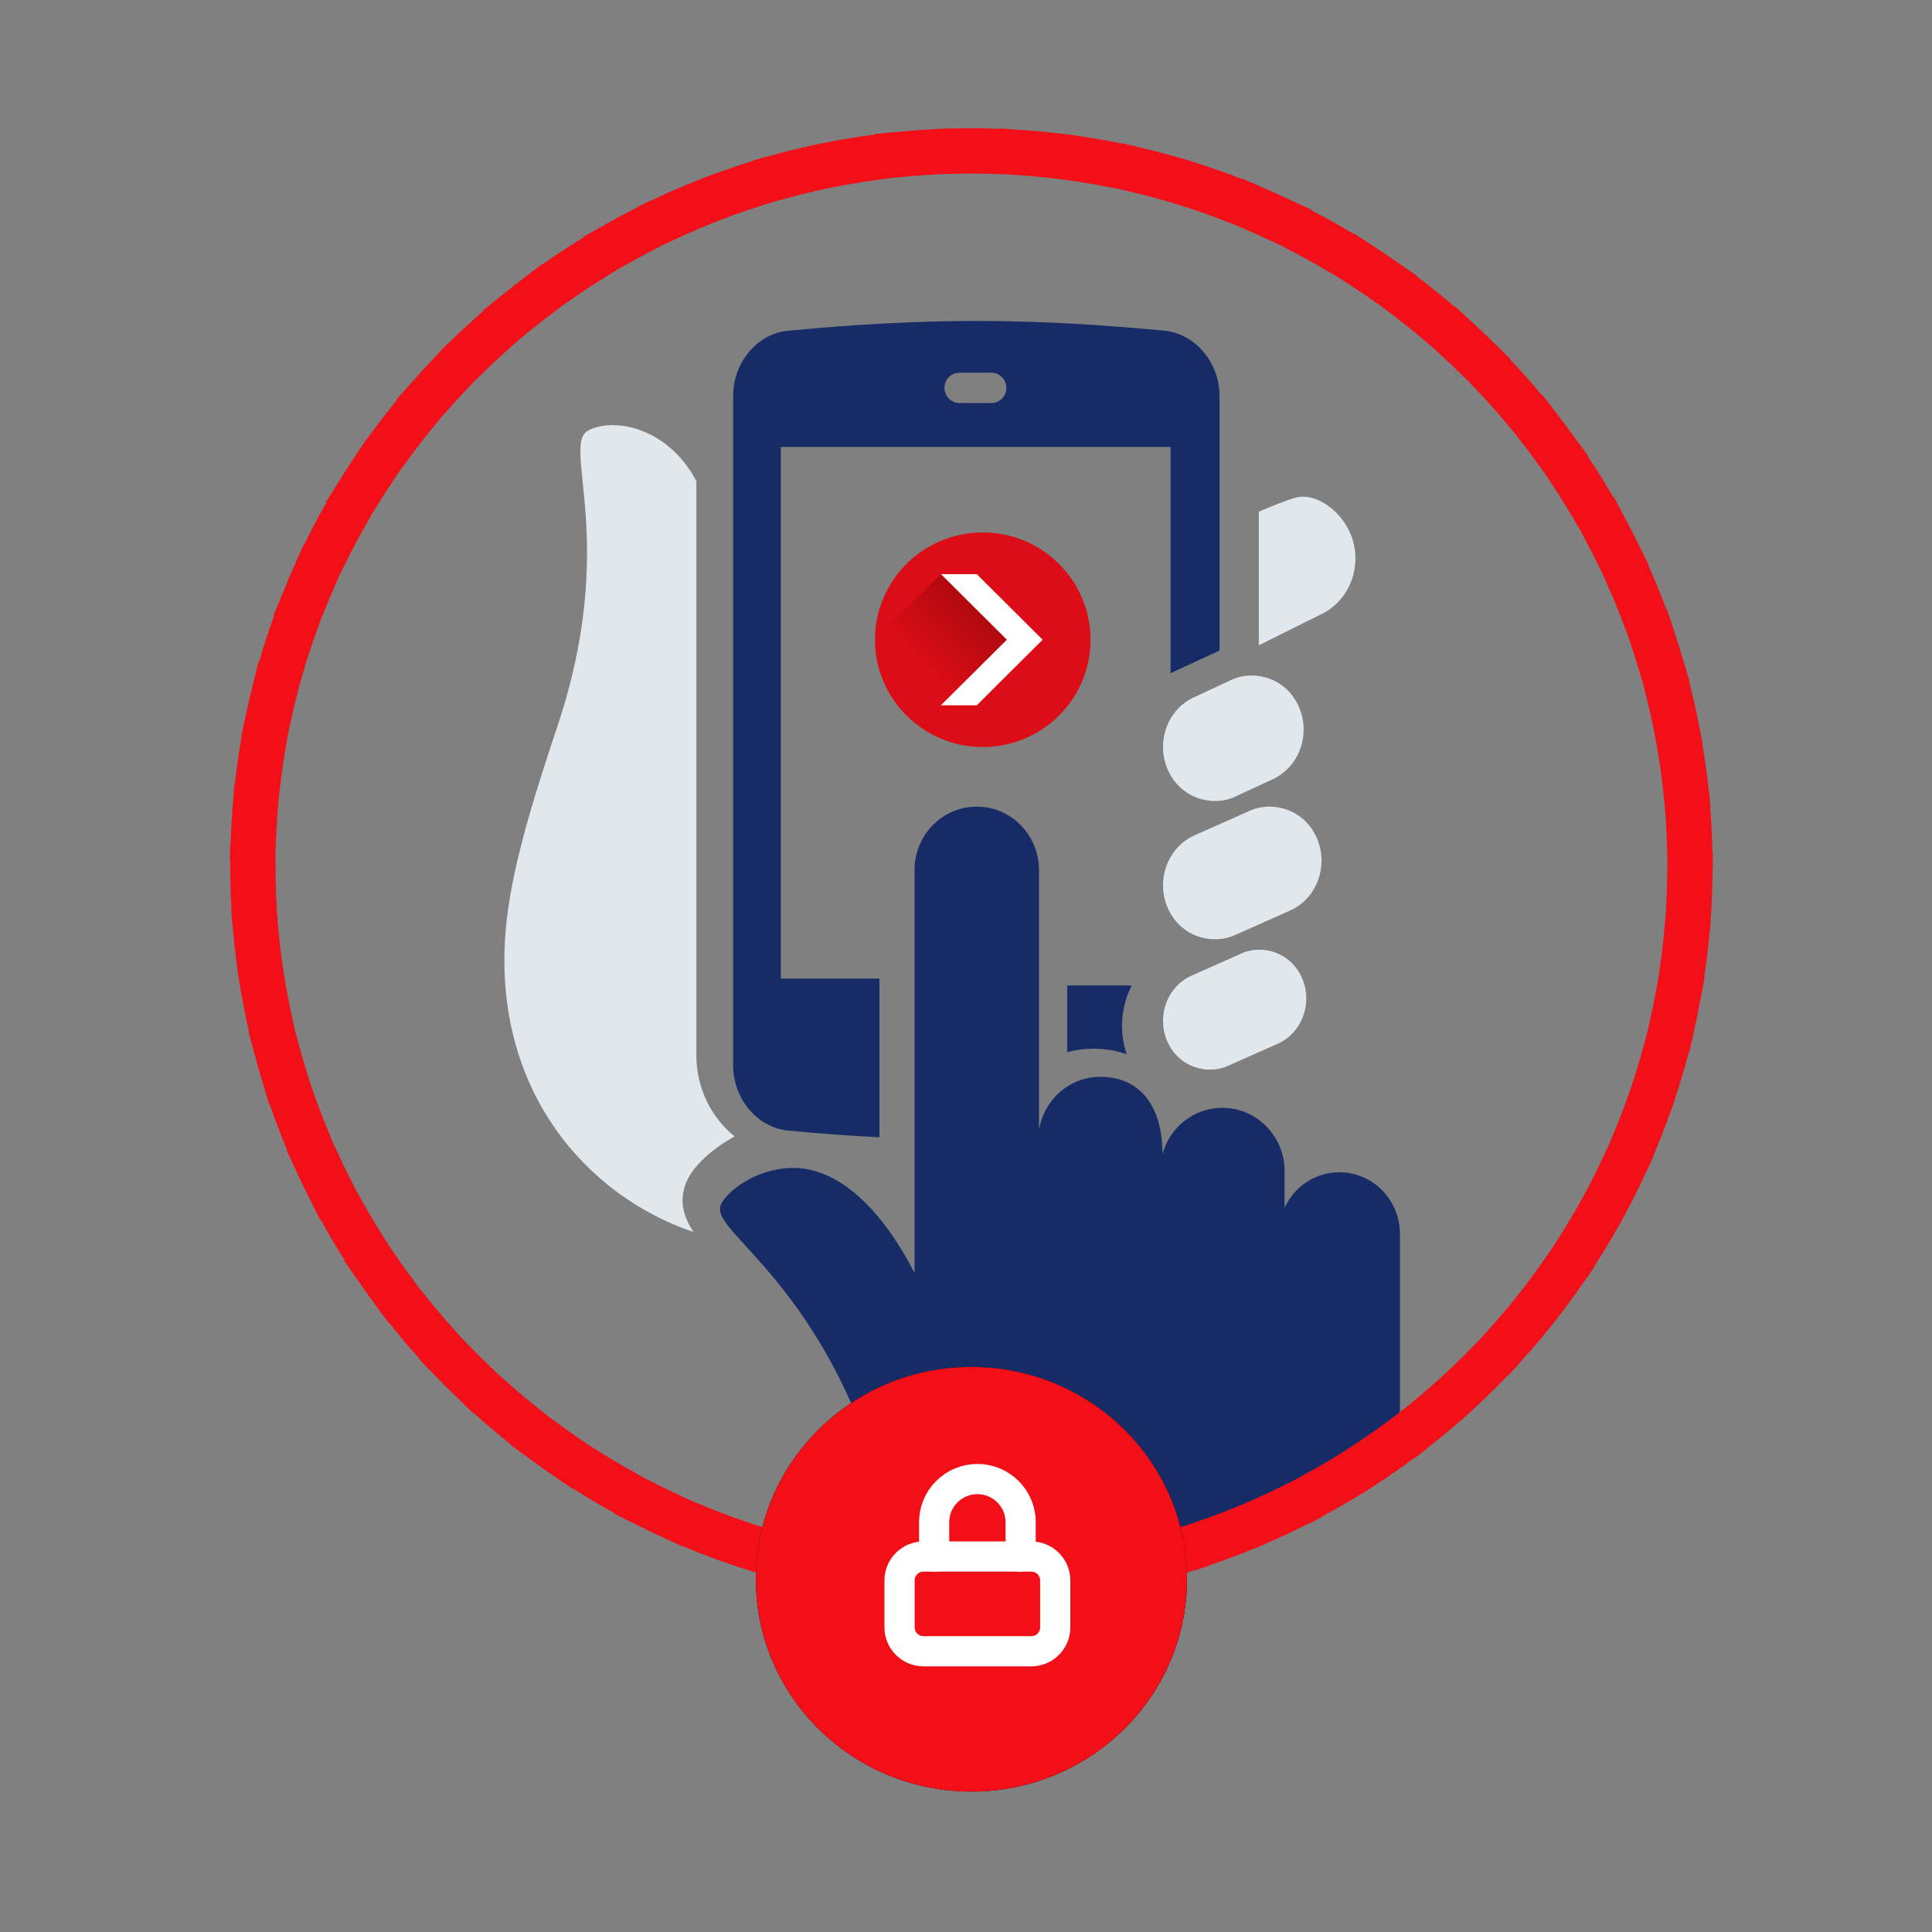 <?xml version="1.0" encoding="UTF-8"?>
<svg width="128px" height="128px" viewBox="0 0 128 128" version="1.1" xmlns="http://www.w3.org/2000/svg" xmlns:xlink="http://www.w3.org/1999/xlink">
    <rect x="0" y="0" width="128" height="128" fill="#808080" stroke="none"/>
    <title>SellerSubmitsPayment</title>
    <defs>
        <path d="M48.359,94.783 C74.649,94.783 95.962,73.565 95.962,47.391 C95.962,21.218 74.649,0 48.359,0 C22.068,0 0.755,21.218 0.755,47.391 C0.755,73.565 22.068,94.783 48.359,94.783 Z" id="path-1"></path>
        <path d="M7.854,14.217 C11.798,14.217 14.995,11.035 14.995,7.109 C14.995,3.183 11.798,0 7.854,0 C3.911,0 0.714,3.183 0.714,7.109 C0.714,11.035 3.911,14.217 7.854,14.217 Z" id="path-3"></path>
        <linearGradient x1="80%" y1="20.268%" x2="45.453%" y2="54.504%" id="linearGradient-5">
            <stop stop-color="#B10910" offset="0%"></stop>
            <stop stop-color="#B10910" stop-opacity="0" offset="100%"></stop>
        </linearGradient>
    </defs>
    <g id="SellerSubmitsPayment" stroke="none" stroke-width="1" fill="none" fill-rule="evenodd">
        <g id="Group" transform="translate(16, 10)">
            <g id="Clipped">
                <mask id="mask-2" fill="white">
                    <use xlink:href="#path-1"></use>
                </mask>
                <g id="Path"></g>
                <g id="Group" mask="url(#mask-2)">
                    <g transform="translate(16.661, 11.058)">
                        <path d="M53.245,11.899 C52.594,12.063 51.565,12.491 50.739,12.847 L50.739,21.697 L54.768,19.686 C56.734,18.821 57.659,16.445 56.841,14.375 C56.169,12.695 54.459,11.592 53.245,11.899 Z" id="Path" fill="#E0E8EE"></path>
                        <path d="M13.285,60.565 C12.605,59.53 12.288,58.445 12.846,57.184 C13.261,56.246 14.412,55.101 16.017,54.235 C14.465,52.998 13.473,51.031 13.473,48.845 L13.473,10.815 C11.492,7.07 7.743,6.6 6.253,7.502 C4.582,8.517 8.284,14.974 4.307,26.948 C2.659,31.884 1.131,36.703 0.823,40.797 C0.04,51.169 6.184,58.175 13.285,60.565 Z" id="Path" fill="#E0E8EE"></path>
                        <path d="M38.044,44.232 L38.044,48.65 C38.599,48.498 39.172,48.421 39.748,48.421 C40.508,48.416 41.264,48.539 41.984,48.785 C41.732,48.042 41.632,47.257 41.69,46.475 C41.748,45.693 41.962,44.93 42.321,44.232 L38.044,44.232 Z" id="Path" fill="#172C67"></path>
                        <path d="M33.022,5.644 L30.904,5.644 C30.357,5.644 29.912,5.193 29.912,4.64 C29.912,4.084 30.357,3.634 30.904,3.634 L33.022,3.634 C33.154,3.635 33.284,3.662 33.404,3.714 C33.525,3.765 33.635,3.839 33.727,3.933 C33.819,4.026 33.891,4.136 33.94,4.258 C33.989,4.379 34.014,4.509 34.013,4.64 C34.013,5.193 33.568,5.643 33.022,5.643 L33.022,5.644 Z M44.603,0.863 C40.065,0.428 36.055,0.207 32.031,0.207 C28.015,0.207 23.984,0.428 19.401,0.87 C17.443,1.124 15.91,3.017 15.91,5.176 L15.91,49.523 C15.91,51.679 17.44,53.574 19.442,53.834 C21.533,54.037 23.578,54.185 25.605,54.292 L25.605,43.776 L19.07,43.776 L19.07,8.552 L44.893,8.552 L44.893,23.54 L48.136,22.044 L48.136,5.176 C48.136,3.015 46.6,1.124 44.603,0.863 Z" id="Shape" fill="#172C67"></path>
                        <path d="M50.769,41.862 C50.364,41.862 49.966,41.941 49.608,42.101 L46.289,43.578 C44.713,44.27 43.975,46.169 44.631,47.826 C45.165,49.171 46.366,49.808 47.506,49.808 C47.912,49.808 48.309,49.728 48.666,49.571 L51.987,48.094 C53.562,47.402 54.299,45.5 53.645,43.846 C53.11,42.498 51.912,41.862 50.769,41.862 Z" id="Path" fill="#E0E8EE"></path>
                        <path d="M54.628,34.577 C54.036,33.086 52.707,32.384 51.445,32.384 C50.997,32.384 50.559,32.471 50.164,32.645 L46.491,34.281 C44.75,35.044 43.931,37.148 44.657,38.982 C45.249,40.47 46.577,41.172 47.838,41.172 C48.287,41.172 48.728,41.084 49.123,40.909 L52.794,39.276 C54.538,38.512 55.352,36.408 54.629,34.576" id="Path" fill="#E0E8EE"></path>
                        <path d="M48.981,23.959 L46.489,25.118 C44.748,25.882 43.931,27.985 44.656,29.815 C45.249,31.305 46.577,32.01 47.838,32.01 C48.287,32.01 48.726,31.921 49.121,31.747 L51.61,30.59 C53.353,29.822 54.17,27.718 53.444,25.89 C52.852,24.399 51.524,23.696 50.263,23.696 C49.814,23.696 49.376,23.784 48.981,23.959 Z" id="Path" fill="#E0E8EE"></path>
                        <path d="M56.074,56.607 C54.464,56.607 53.082,57.569 52.447,58.963 L52.447,56.534 C52.447,54.218 50.597,52.337 48.321,52.337 C46.435,52.337 44.846,53.627 44.356,55.39 C44.356,52.306 42.937,50.285 40.24,50.285 C38.187,50.285 36.495,51.807 36.175,53.799 L36.175,36.58 C36.175,34.262 34.327,32.384 32.052,32.384 C29.774,32.384 27.93,34.262 27.93,36.58 L27.93,63.279 C25.387,58.363 22.481,56.321 19.901,56.321 L19.827,56.321 C17.383,56.358 15.474,57.896 15.097,58.755 C14.379,60.369 20.24,63.02 24.394,73.474 C28.89,84.772 32.538,90.456 43.54,90.456 C55.595,90.456 60.089,81.861 60.089,76.321 L60.089,60.696 C60.089,58.434 58.293,56.607 56.074,56.607 Z" id="Path" fill="#172C67"></path>
                    </g>
                </g>
            </g>
            <path d="M48.359,94.783 C74.649,94.783 95.962,73.565 95.962,47.391 C95.962,21.218 74.649,0 48.359,0 C22.068,0 0.755,21.218 0.755,47.391 C0.755,73.565 22.068,94.783 48.359,94.783 Z" id="Path" stroke="#F20F18" stroke-width="3" stroke-linecap="square" stroke-dasharray="2"></path>
            <path d="M48.359,108.695 C56.246,108.695 62.64,102.398 62.64,94.63 C62.64,86.862 56.246,80.565 48.359,80.565 C40.471,80.565 34.078,86.862 34.078,94.63 C34.078,102.398 40.471,108.695 48.359,108.695 Z" id="Path" fill="#000000" fill-rule="nonzero"></path>
            <path d="M48.359,108.695 C56.246,108.695 62.64,102.398 62.64,94.63 C62.64,86.862 56.246,80.565 48.359,80.565 C40.471,80.565 34.078,86.862 34.078,94.63 C34.078,102.398 40.471,108.695 48.359,108.695 Z" id="Path" fill="#F20F18" fill-rule="nonzero"></path>
            <path d="M52.325,93.125 L45.185,93.125 C44.309,93.125 43.598,93.832 43.598,94.705 L43.598,97.82 C43.598,98.693 44.309,99.4 45.185,99.4 L52.325,99.4 C53.202,99.4 53.912,98.693 53.912,97.82 L53.912,94.705 C53.912,93.832 53.202,93.125 52.325,93.125 Z" id="Path" stroke="#FFFFFF" stroke-width="2" stroke-linecap="round" stroke-linejoin="round"></path>
            <path d="M45.89,93.125 L45.89,90.844 C45.89,90.469 45.964,90.098 46.108,89.752 C46.252,89.406 46.463,89.092 46.729,88.827 C46.995,88.562 47.311,88.352 47.659,88.209 C48.006,88.065 48.379,87.991 48.755,87.991 C49.131,87.991 49.504,88.065 49.852,88.209 C50.199,88.352 50.515,88.562 50.781,88.827 C51.047,89.092 51.258,89.406 51.402,89.752 C51.546,90.098 51.62,90.469 51.62,90.844 L51.62,93.125" id="Path" stroke="#FFFFFF" stroke-width="2" stroke-linecap="round" stroke-linejoin="round"></path>
            <g transform="translate(41.256, 25.275)">
                <path d="M7.854,14.217 C11.798,14.217 14.995,11.035 14.995,7.109 C14.995,3.183 11.798,0 7.854,0 C3.911,0 0.714,3.183 0.714,7.109 C0.714,11.035 3.911,14.217 7.854,14.217 Z" id="Path" fill="#DC0D16" fill-rule="nonzero"></path>
                <polygon id="Path" fill="#FFFFFF" fill-rule="nonzero" points="7.458 2.764 5.078 2.764 9.441 7.109 5.078 11.453 7.458 11.453 11.821 7.109"></polygon>
                <g id="Clipped">
                    <mask id="mask-4" fill="white">
                        <use xlink:href="#path-3"></use>
                    </mask>
                    <g id="Path"></g>
                    <polygon id="Path" fill="url(#linearGradient-5)" fill-rule="nonzero" mask="url(#mask-4)" points="9.441 7.109 5.078 11.453 2.896 13.625 -1.468 9.281 5.078 2.764"></polygon>
                </g>
            </g>
        </g>
    </g>
</svg>